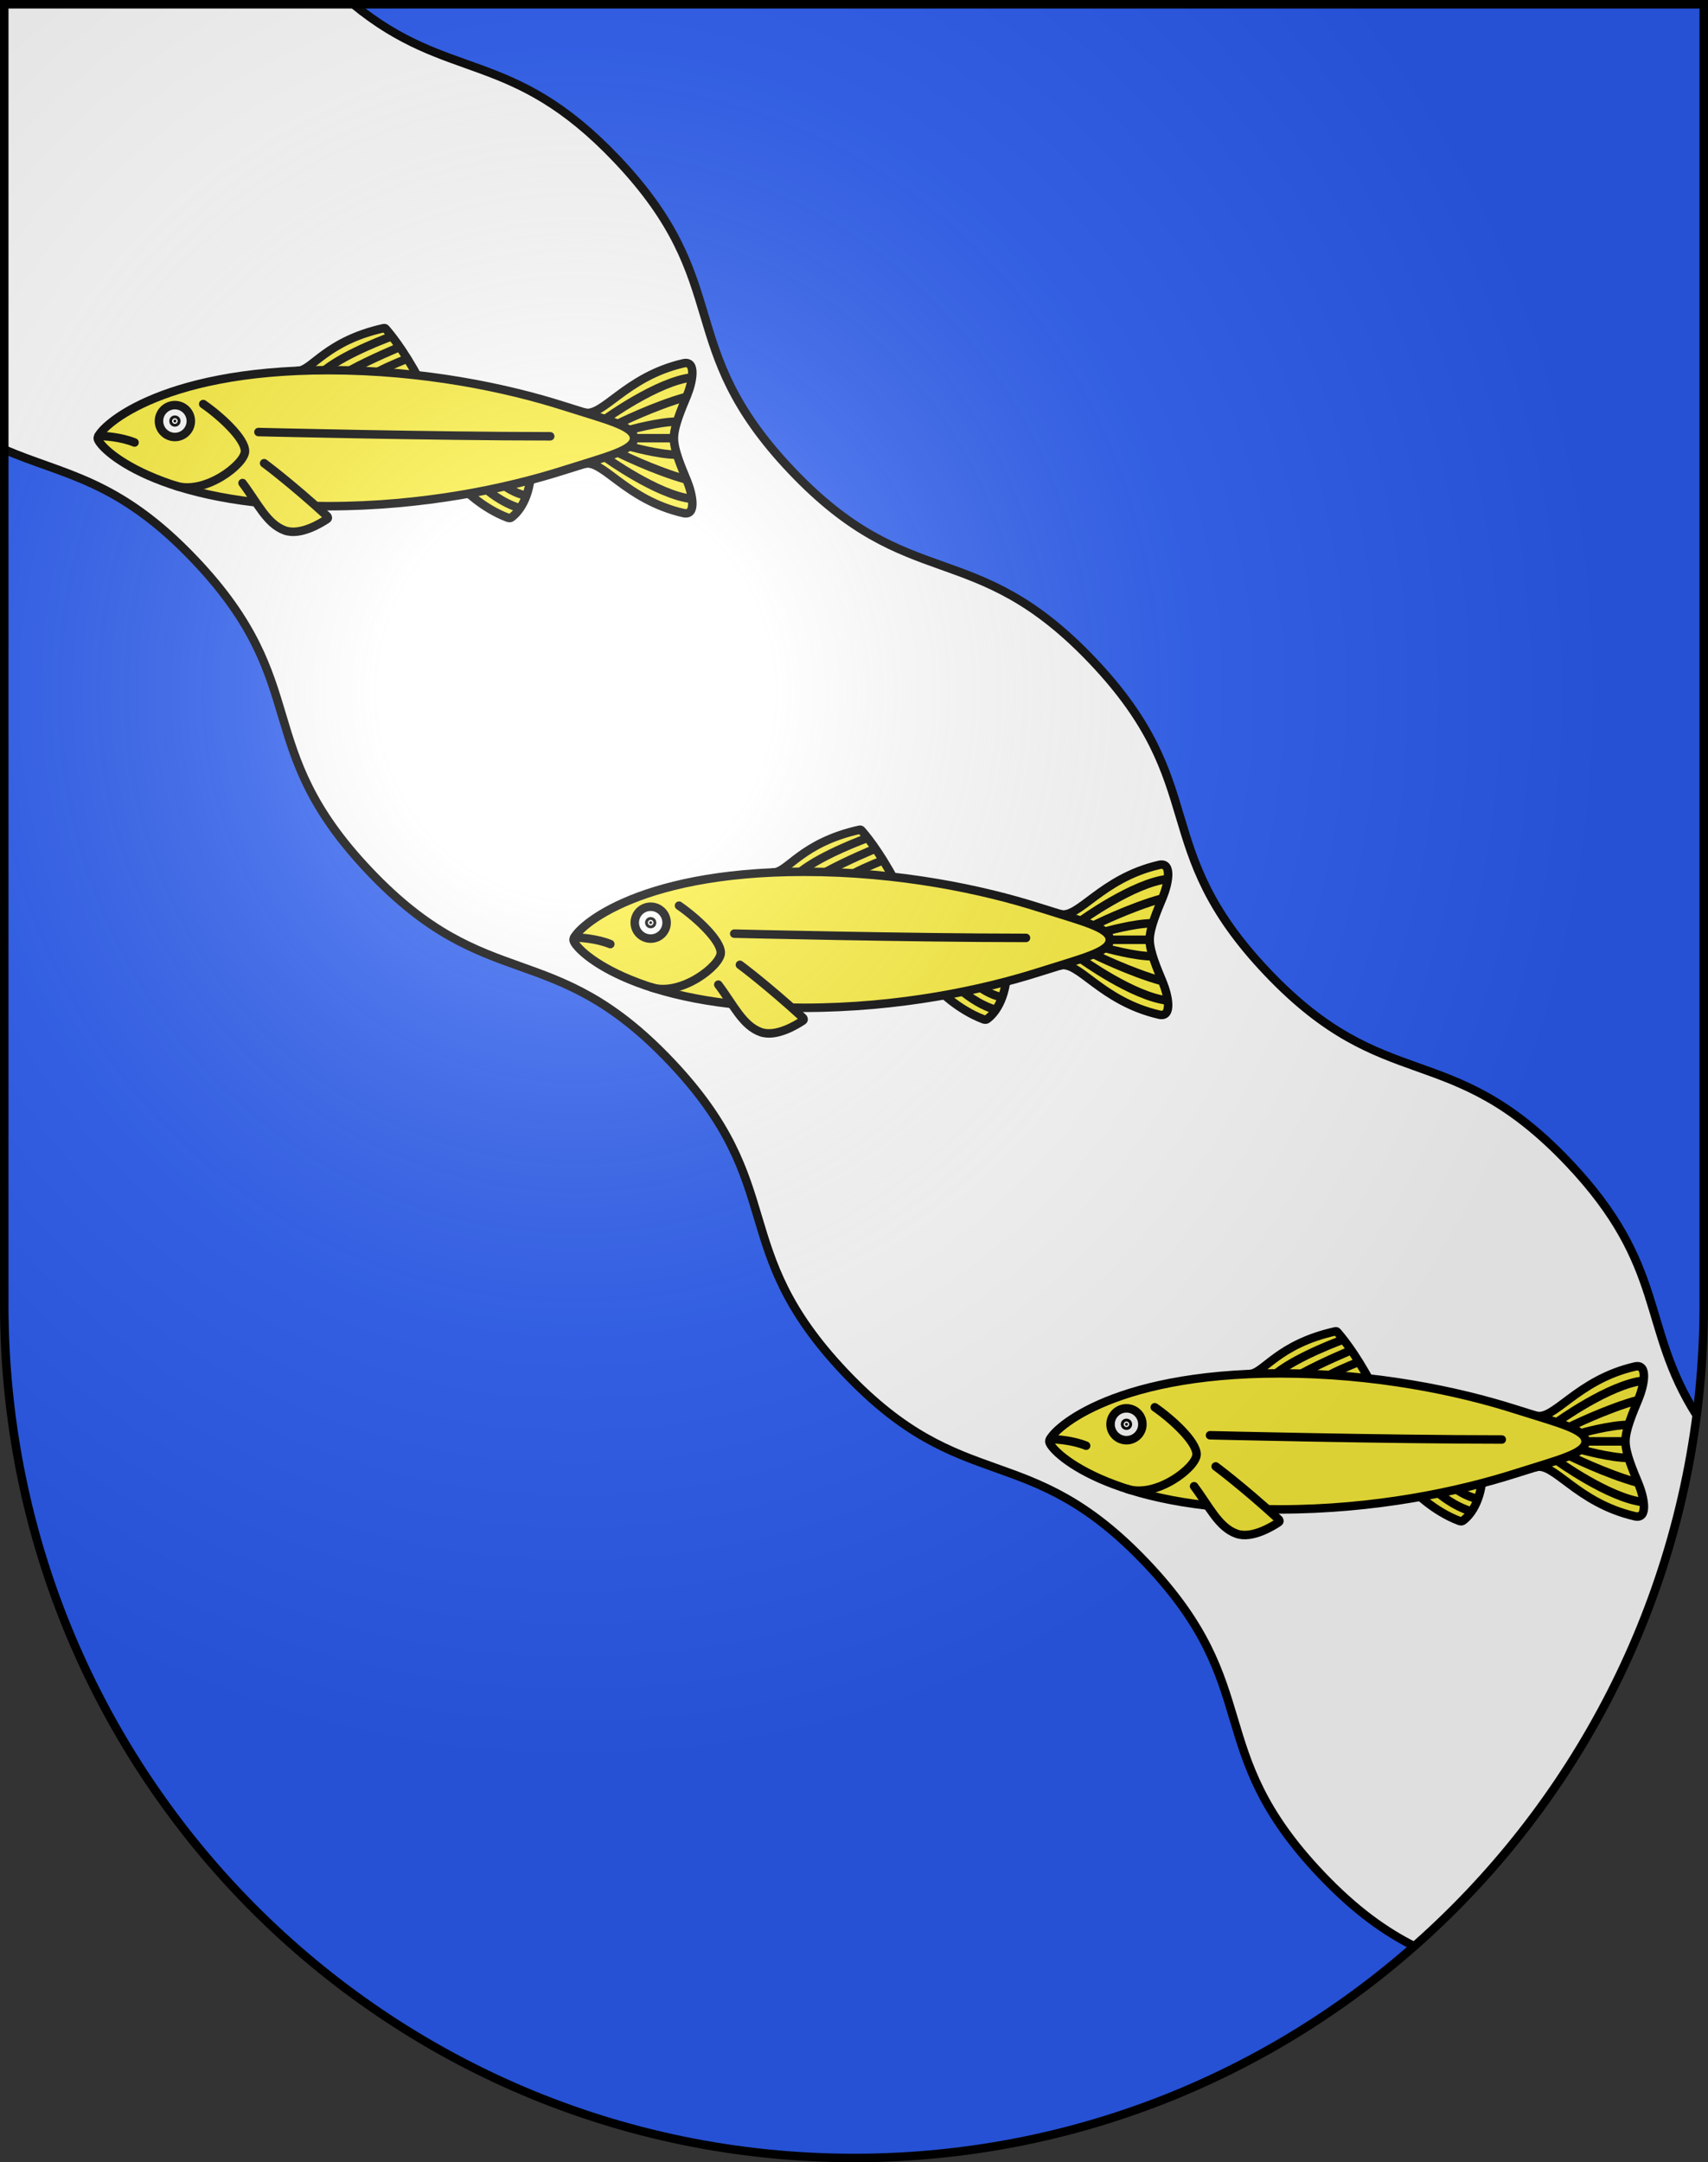 <svg xmlns="http://www.w3.org/2000/svg" xmlns:xlink="http://www.w3.org/1999/xlink" height="763" width="603" version="1.0"><rect width="100%" height="100%" fill="#333333" stroke="none"/><defs><radialGradient xlink:href="#a" id="b" gradientUnits="userSpaceOnUse" gradientTransform="matrix(1.215 0 0 1.267 -839.192 -490.49)" cx="858.042" cy="579.933" fx="858.042" fy="579.933" r="300"/><linearGradient id="a"><stop style="stop-color:#fff;stop-opacity:.314" offset="0"/><stop offset=".19" style="stop-color:#fff;stop-opacity:.251"/><stop style="stop-color:#6b6b6b;stop-opacity:.125" offset=".6"/><stop style="stop-color:#000;stop-opacity:.125" offset="1"/></linearGradient></defs><g style="opacity:1;display:inline"><path d="M1.5 1.5v458.868c0 166.31 134.315 301.132 300 301.132s300-134.822 300-301.132V1.5H1.5z" style="fill:#2b5df2;fill-opacity:1"/></g><g style="opacity:1;display:inline"><path style="fill:#fff" d="M553.76 410.23c-41.994-44.252-64.414-22.977-106.406-67.228-41.992-44.25-19.572-65.524-61.566-109.777-41.994-44.251-64.414-22.976-106.407-67.227-41.99-44.248-19.57-65.523-61.565-109.775-37.323-39.33-59.186-26.909-93.069-54.723H1.5v157.122c21.294 9.177 40.234 10.471 67.31 39.003 41.994 44.252 19.575 65.527 61.565 109.775 41.993 44.251 64.413 22.975 106.406 67.227 41.994 44.253 19.575 65.526 61.566 109.777 41.993 44.25 64.413 22.975 106.407 67.228 41.994 44.252 19.574 65.526 61.566 109.775 12.349 13.012 23.002 20.354 32.96 25.366 53.471-47.101 90.119-112.972 99.714-187.369-19.931-31.454-10.304-52.367-45.234-89.174z"/><path style="fill:none;stroke:#000;stroke-width:3" d="M598.994 499.405c-19.932-31.455-10.305-52.368-45.234-89.175-41.994-44.252-64.414-22.977-106.406-67.228-41.992-44.25-19.572-65.524-61.566-109.777-41.994-44.251-64.414-22.976-106.407-67.227-41.99-44.248-19.57-65.523-61.565-109.775-37.323-39.33-59.186-26.909-93.069-54.723M1.5 158.623c21.294 9.177 40.234 10.471 67.31 39.003 41.994 44.252 19.575 65.527 61.565 109.775 41.993 44.251 64.413 22.975 106.406 67.227 41.994 44.253 19.575 65.526 61.566 109.777 41.993 44.25 64.413 22.975 106.407 67.228 41.994 44.252 19.574 65.526 61.566 109.775 12.349 13.012 23.002 20.354 32.96 25.366"/><path style="fill:#fcef3c;stroke:#000;stroke-width:3;stroke-linecap:round;stroke-linejoin:round" d="M237.916 154.625c0-4.167 2.646-10.229 4.583-14.917 1.937-4.688 3.625-12.625-1.25-11.5-20.596 4.753-28.58 19.364-35.103 17.303l-2.647 2.364v13.5l2.647 2.364c6.522-2.062 14.507 12.55 35.103 17.303 4.875 1.125 3.188-6.813 1.25-11.5-1.938-4.687-4.583-10.75-4.583-14.917zM163.249 172.084s6.768 7.124 16.022 10.61c.241.091.882.184 1.146 0 1.469-1.02 6.34-5.198 7.082-16.11l-24.25 5.5zM105.244 130.846c4.977-.159 9.826-10.521 30.286-15.062.114-.025.412-.005.54.136 1.046 1.152 6.154 7.03 12.054 18.163h-42.88v-3.237z"/><path style="fill:#fcef3c;stroke:#000;stroke-width:3;stroke-linecap:round;stroke-linejoin:round" d="M198.708 143.191c-19.589-6.224-49.084-12.566-82.876-12.566-61 0-81.333 21-81.333 24s20.333 24 81.333 24c33.792 0 63.288-6.342 82.877-12.566 15.772-5.012 25.123-7.143 25.123-11.434 0-4.291-9.351-6.422-25.124-11.434z"/><path style="fill:#fcef3c;stroke:#000;stroke-width:3;stroke-linecap:round;stroke-linejoin:round" d="M93.249 163.459s9.212 6.788 22.266 18.693c.202.185.392.718 0 .982-2.145 1.446-9.5 5.977-14.89 4.075-6.375-2.25-9.625-9.625-15-16.75"/><circle r="5.625" cy="148.628" cx="61.787" style="fill:#fff;stroke:#000;stroke-width:3;stroke-linecap:round;stroke-linejoin:round" transform="translate(-.038 -.044)"/><circle r=".5" cy="148.628" cx="61.787" style="stroke:#000;stroke-width:3;stroke-linecap:round;stroke-linejoin:round" transform="translate(-.038 -.044)"/><path style="fill:none;stroke:#000;stroke-width:3;stroke-linejoin:round" d="M138.344 118.663s-15.723 5.636-23.722 11.966M141.116 122.456s-9.876 4.053-17.622 8.278M143.806 126.564s-5.852 2.226-10.392 4.626M171.974 172.937s5.208 4.562 11.617 6.417M178.279 171.581s3.528 2.597 7.555 3.337M213.656 147.903s18.576-13.46 30.66-14.715M218.109 149.554s12.884-6.406 24.259-9.531M222.129 151.736s10.402-2.945 16.886-2.945M213.656 161.348s18.576 13.46 30.66 14.715M218.109 159.697s12.884 6.406 24.259 9.531M222.129 157.515s10.402 2.945 16.886 2.945M223.832 154.625h14.084"/><path style="fill:none;stroke:#000;stroke-width:3;stroke-linecap:round;stroke-linejoin:round" d="M71.749 142.584c6.063 4.188 14.75 12.125 14.75 16.625s-14.018 15.448-24.446 12.224M34.774 153.803c2.341.063 7.964.42 12.725 2.343M91.249 152.459s62.25 1.5 103 1.5"/><g><path style="fill:#fcef3c;stroke:#000;stroke-width:3;stroke-linecap:round;stroke-linejoin:round" d="M405.887 331.627c0-4.167 2.645-10.229 4.582-14.917 1.937-4.688 3.625-12.625-1.25-11.5-20.596 4.753-28.58 19.364-35.102 17.303l-2.648 2.364v13.5l2.648 2.364c6.521-2.062 14.506 12.55 35.102 17.303 4.875 1.125 3.188-6.813 1.25-11.5-1.938-4.687-4.582-10.75-4.582-14.917zM331.219 349.086s6.768 7.124 16.023 10.61c.24.091.881.184 1.145 0 1.469-1.02 6.342-5.198 7.082-16.11l-24.25 5.5zM273.215 307.848c4.977-.159 9.826-10.521 30.285-15.062.115-.025.412-.005.541.136 1.045 1.152 6.152 7.03 12.053 18.163h-42.879v-3.237z"/><path style="fill:#fcef3c;stroke:#000;stroke-width:3;stroke-linecap:round;stroke-linejoin:round" d="M366.68 320.193c-19.59-6.224-49.086-12.566-82.877-12.566-61 0-81.333 21-81.333 24s20.333 24 81.333 24c33.793 0 63.287-6.342 82.877-12.566 15.773-5.012 25.123-7.143 25.123-11.434 0-4.291-9.352-6.422-25.123-11.434z"/><path style="fill:#fcef3c;stroke:#000;stroke-width:3;stroke-linecap:round;stroke-linejoin:round" d="M261.22 340.461s9.212 6.788 22.266 18.693c.202.185.392.718-.001.982-2.145 1.446-9.5 5.977-14.89 4.075-6.375-2.25-9.625-9.625-15-16.75"/><circle r="5.625" cy="325.63" cx="229.758" style="fill:#fff;stroke:#000;stroke-width:3;stroke-linecap:round;stroke-linejoin:round" transform="translate(-.038 -.044)"/><circle r=".5" cy="325.63" cx="229.758" style="stroke:#000;stroke-width:3;stroke-linecap:round;stroke-linejoin:round" transform="translate(-.038 -.044)"/><path style="fill:none;stroke:#000;stroke-width:3;stroke-linejoin:round" d="M306.315 295.664s-15.723 5.636-23.721 11.966M309.086 299.458s-9.875 4.053-17.621 8.278M311.777 303.566s-5.852 2.226-10.393 4.626M339.945 349.939s5.207 4.562 11.615 6.417M346.25 348.583s3.527 2.597 7.555 3.337M381.627 324.905s18.576-13.46 30.66-14.715M386.08 326.556s12.885-6.406 24.26-9.531M390.1 328.738s10.402-2.945 16.887-2.945M381.627 338.35s18.576 13.46 30.66 14.715M386.08 336.699s12.885 6.406 24.26 9.531M390.1 334.517s10.402 2.945 16.887 2.945M391.803 331.627h14.084"/><path style="fill:none;stroke:#000;stroke-width:3;stroke-linecap:round;stroke-linejoin:round" d="M239.72 319.586c6.063 4.188 14.75 12.125 14.75 16.625s-14.018 15.448-24.446 12.224M202.745 330.805c2.341.063 7.964.42 12.725 2.343M259.22 329.461s62.249 1.5 102.999 1.5"/></g><g><path style="fill:#fcef3c;stroke:#000;stroke-width:3;stroke-linecap:round;stroke-linejoin:round" d="M573.86 508.632c0-4.166 2.645-10.229 4.582-14.916 1.937-4.687 3.625-12.625-1.25-11.5-20.596 4.753-28.58 19.364-35.102 17.303l-2.648 2.363v13.5l2.648 2.364c6.521-2.062 14.506 12.55 35.102 17.303 4.875 1.125 3.188-6.813 1.25-11.5-1.938-4.687-4.582-10.75-4.582-14.917zM499.192 526.091s6.768 7.124 16.022 10.609c.241.092.882.184 1.146 0 1.469-1.02 6.341-5.197 7.082-16.109l-24.25 5.5zM441.188 484.853c4.977-.158 9.826-10.521 30.286-15.062.114-.025.412-.005.54.137 1.046 1.152 6.153 7.03 12.054 18.163h-42.88v-3.238z"/><path style="fill:#fcef3c;stroke:#000;stroke-width:3;stroke-linecap:round;stroke-linejoin:round" d="M534.652 497.199c-19.589-6.225-49.085-12.566-82.876-12.566-61.001 0-81.333 21.001-81.333 24 0 3 20.332 24 81.333 24 33.792 0 63.287-6.342 82.877-12.565 15.772-5.012 25.123-7.143 25.123-11.435 0-4.292-9.351-6.423-25.124-11.434z"/><path style="fill:#fcef3c;stroke:#000;stroke-width:3;stroke-linecap:round;stroke-linejoin:round" d="M429.193 517.466s9.212 6.788 22.266 18.693c.201.184.391.718-.001.982-2.146 1.445-9.501 5.977-14.89 4.074-6.375-2.25-9.625-9.625-15-16.75"/><circle r="5.625" cy="502.635" cx="397.731" style="fill:#fff;stroke:#000;stroke-width:3;stroke-linecap:round;stroke-linejoin:round" transform="translate(-.038 -.044)"/><circle r=".5" cy="502.635" cx="397.731" style="stroke:#000;stroke-width:3;stroke-linecap:round;stroke-linejoin:round" transform="translate(-.038 -.044)"/><path style="fill:none;stroke:#000;stroke-width:3;stroke-linejoin:round" d="M474.288 472.67s-15.724 5.636-23.722 11.966M477.06 476.463s-9.875 4.053-17.621 8.278M479.751 480.571s-5.853 2.226-10.393 4.627M507.918 526.945s5.208 4.562 11.616 6.416M514.224 525.589s3.527 2.597 7.555 3.337M549.601 501.91s18.576-13.459 30.66-14.715M554.054 503.562s12.885-6.406 24.26-9.531M558.073 505.744s10.402-2.945 16.886-2.945M549.601 515.355s18.576 13.461 30.66 14.715M554.054 513.705s12.885 6.406 24.26 9.531M558.073 511.522s10.402 2.944 16.886 2.944M559.776 508.632h14.084"/><path style="fill:none;stroke:#000;stroke-width:3;stroke-linecap:round;stroke-linejoin:round" d="M407.693 496.591c6.063 4.188 14.75 12.125 14.75 16.625s-14.018 15.448-24.447 12.225M370.719 507.81c2.34.063 7.964.42 12.725 2.344M427.193 506.466s62.249 1.5 102.999 1.5"/></g></g><g style="display:inline"><path style="fill:url(#b);fill-opacity:1" d="M1.5 1.5v458.868c0 166.31 134.315 301.132 300 301.132s300-134.821 300-301.132V1.5H1.5z"/></g><g style="display:inline"><path style="fill:none;fill-opacity:1;stroke:#000;stroke-width:3;stroke-miterlimit:4;stroke-dasharray:none;stroke-opacity:1" d="M1.5 1.5v458.868c0 166.31 134.315 301.132 300 301.132s300-134.821 300-301.132V1.5H1.5z"/></g></svg>
